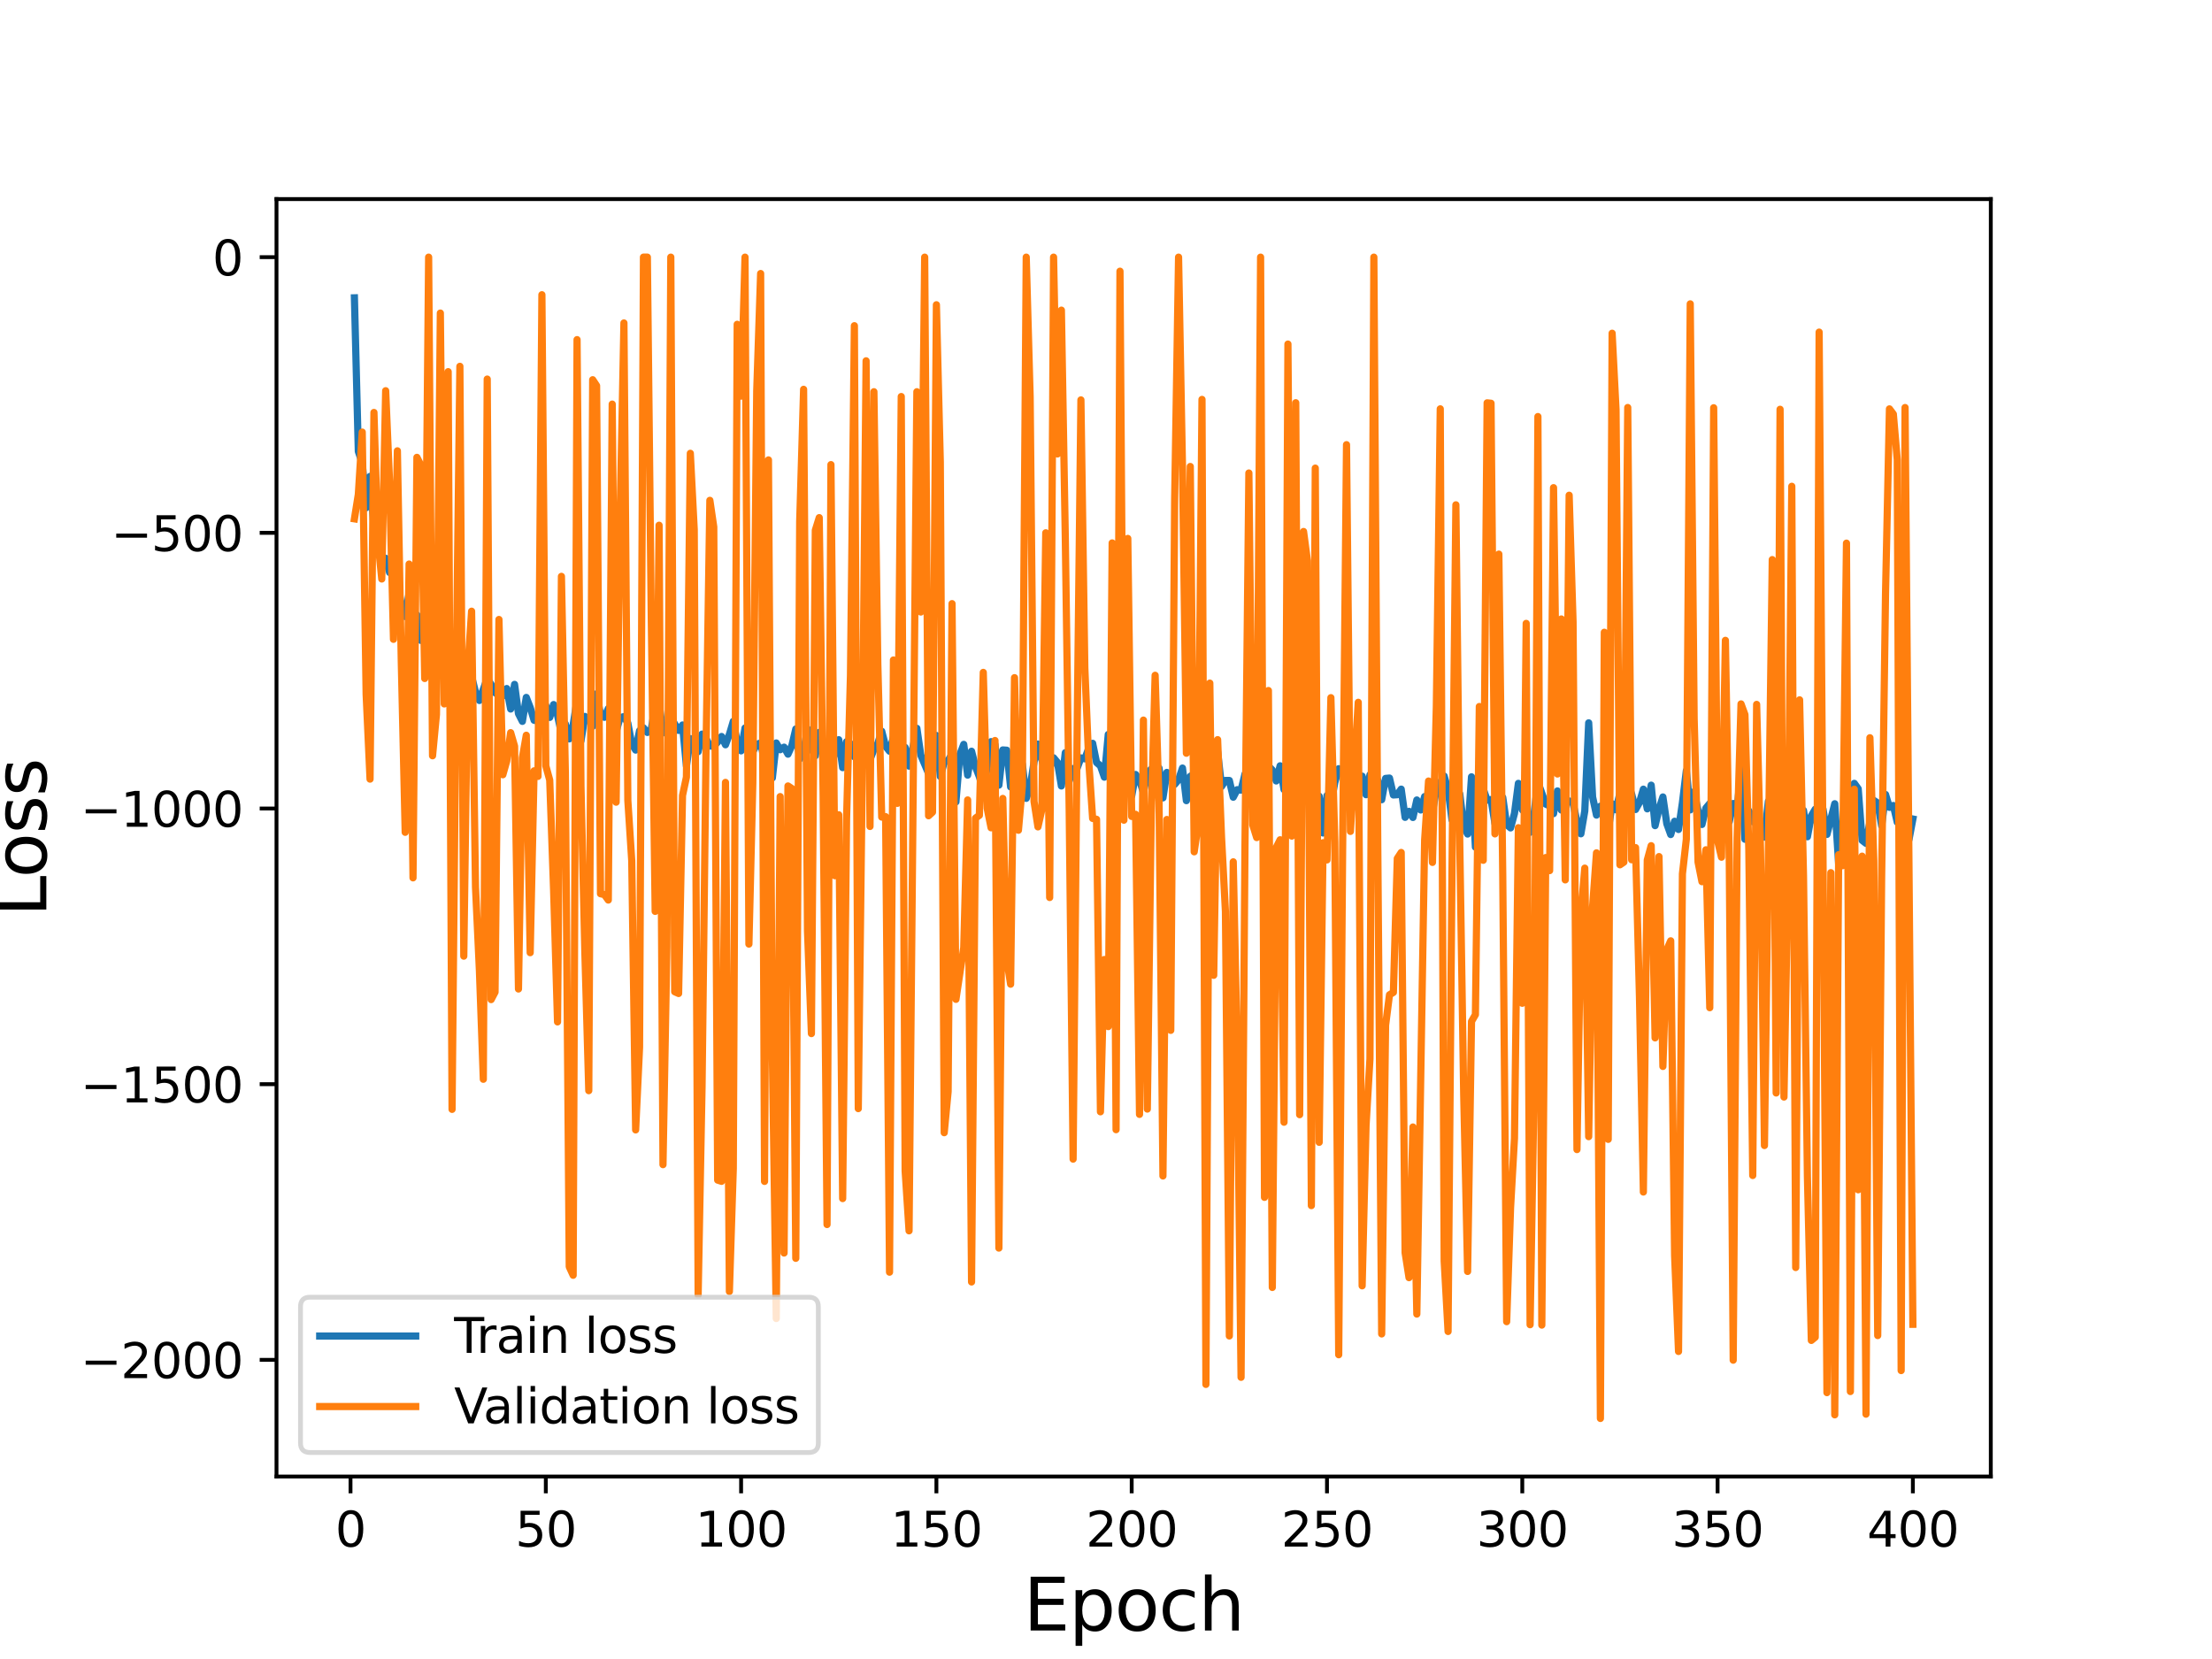 <?xml version="1.0" encoding="utf-8" standalone="no"?>
<!DOCTYPE svg PUBLIC "-//W3C//DTD SVG 1.1//EN"
  "http://www.w3.org/Graphics/SVG/1.1/DTD/svg11.dtd">
<svg height="345.6pt" version="1.1" viewBox="0 0 460.8 345.6" width="460.8pt" xmlns="http://www.w3.org/2000/svg" xmlns:xlink="http://www.w3.org/1999/xlink">
 <defs>
  <style type="text/css">*{stroke-linecap:butt;stroke-linejoin:round;}</style>
 </defs>
 <g id="figure_1">
  <g id="patch_1">
   <path d="M 0 345.6 
L 460.8 345.6 
L 460.8 0 
L 0 0 
z
" style="fill:#ffffff;"/>
  </g>
  <g id="axes_1">
   <g id="patch_2">
    <path d="M 57.6 307.584 
L 414.72 307.584 
L 414.72 41.472 
L 57.6 41.472 
z
" style="fill:#ffffff;"/>
   </g>
   <g id="matplotlib.axis_1">
    <g id="xtick_1">
     <g id="line2d_1">
      <defs>
       <path d="M 0 0 
L 0 3.5 
" id="m29148dfb88" style="stroke:#000000;stroke-width:0.8;"/>
      </defs>
      <g>
       <use style="stroke:#000000;stroke-width:0.8;" x="73.019" xlink:href="#m29148dfb88" y="307.584"/>
      </g>
     </g>
     <g id="text_1">
      <!-- 0 -->
      <g transform="translate(69.838 322.182)scale(0.1 -0.1)">
       <defs>
        <path d="M 2034 4250 
Q 1547 4250 1301 3770 
Q 1056 3291 1056 2328 
Q 1056 1369 1301 889 
Q 1547 409 2034 409 
Q 2525 409 2770 889 
Q 3016 1369 3016 2328 
Q 3016 3291 2770 3770 
Q 2525 4250 2034 4250 
z
M 2034 4750 
Q 2819 4750 3233 4129 
Q 3647 3509 3647 2328 
Q 3647 1150 3233 529 
Q 2819 -91 2034 -91 
Q 1250 -91 836 529 
Q 422 1150 422 2328 
Q 422 3509 836 4129 
Q 1250 4750 2034 4750 
z
" id="DejaVuSans-30" transform="scale(0.016)"/>
       </defs>
       <use xlink:href="#DejaVuSans-30"/>
      </g>
     </g>
    </g>
    <g id="xtick_2">
     <g id="line2d_2">
      <g>
       <use style="stroke:#000000;stroke-width:0.8;" x="113.703" xlink:href="#m29148dfb88" y="307.584"/>
      </g>
     </g>
     <g id="text_2">
      <!-- 50 -->
      <g transform="translate(107.34 322.182)scale(0.1 -0.1)">
       <defs>
        <path d="M 691 4666 
L 3169 4666 
L 3169 4134 
L 1269 4134 
L 1269 2991 
Q 1406 3038 1543 3061 
Q 1681 3084 1819 3084 
Q 2600 3084 3056 2656 
Q 3513 2228 3513 1497 
Q 3513 744 3044 326 
Q 2575 -91 1722 -91 
Q 1428 -91 1123 -41 
Q 819 9 494 109 
L 494 744 
Q 775 591 1075 516 
Q 1375 441 1709 441 
Q 2250 441 2565 725 
Q 2881 1009 2881 1497 
Q 2881 1984 2565 2268 
Q 2250 2553 1709 2553 
Q 1456 2553 1204 2497 
Q 953 2441 691 2322 
L 691 4666 
z
" id="DejaVuSans-35" transform="scale(0.016)"/>
       </defs>
       <use xlink:href="#DejaVuSans-35"/>
       <use x="63.623" xlink:href="#DejaVuSans-30"/>
      </g>
     </g>
    </g>
    <g id="xtick_3">
     <g id="line2d_3">
      <g>
       <use style="stroke:#000000;stroke-width:0.8;" x="154.386" xlink:href="#m29148dfb88" y="307.584"/>
      </g>
     </g>
     <g id="text_3">
      <!-- 100 -->
      <g transform="translate(144.842 322.182)scale(0.1 -0.1)">
       <defs>
        <path d="M 794 531 
L 1825 531 
L 1825 4091 
L 703 3866 
L 703 4441 
L 1819 4666 
L 2450 4666 
L 2450 531 
L 3481 531 
L 3481 0 
L 794 0 
L 794 531 
z
" id="DejaVuSans-31" transform="scale(0.016)"/>
       </defs>
       <use xlink:href="#DejaVuSans-31"/>
       <use x="63.623" xlink:href="#DejaVuSans-30"/>
       <use x="127.246" xlink:href="#DejaVuSans-30"/>
      </g>
     </g>
    </g>
    <g id="xtick_4">
     <g id="line2d_4">
      <g>
       <use style="stroke:#000000;stroke-width:0.8;" x="195.07" xlink:href="#m29148dfb88" y="307.584"/>
      </g>
     </g>
     <g id="text_4">
      <!-- 150 -->
      <g transform="translate(185.526 322.182)scale(0.1 -0.1)">
       <use xlink:href="#DejaVuSans-31"/>
       <use x="63.623" xlink:href="#DejaVuSans-35"/>
       <use x="127.246" xlink:href="#DejaVuSans-30"/>
      </g>
     </g>
    </g>
    <g id="xtick_5">
     <g id="line2d_5">
      <g>
       <use style="stroke:#000000;stroke-width:0.8;" x="235.753" xlink:href="#m29148dfb88" y="307.584"/>
      </g>
     </g>
     <g id="text_5">
      <!-- 200 -->
      <g transform="translate(226.209 322.182)scale(0.1 -0.1)">
       <defs>
        <path d="M 1228 531 
L 3431 531 
L 3431 0 
L 469 0 
L 469 531 
Q 828 903 1448 1529 
Q 2069 2156 2228 2338 
Q 2531 2678 2651 2914 
Q 2772 3150 2772 3378 
Q 2772 3750 2511 3984 
Q 2250 4219 1831 4219 
Q 1534 4219 1204 4116 
Q 875 4013 500 3803 
L 500 4441 
Q 881 4594 1212 4672 
Q 1544 4750 1819 4750 
Q 2544 4750 2975 4387 
Q 3406 4025 3406 3419 
Q 3406 3131 3298 2873 
Q 3191 2616 2906 2266 
Q 2828 2175 2409 1742 
Q 1991 1309 1228 531 
z
" id="DejaVuSans-32" transform="scale(0.016)"/>
       </defs>
       <use xlink:href="#DejaVuSans-32"/>
       <use x="63.623" xlink:href="#DejaVuSans-30"/>
       <use x="127.246" xlink:href="#DejaVuSans-30"/>
      </g>
     </g>
    </g>
    <g id="xtick_6">
     <g id="line2d_6">
      <g>
       <use style="stroke:#000000;stroke-width:0.8;" x="276.437" xlink:href="#m29148dfb88" y="307.584"/>
      </g>
     </g>
     <g id="text_6">
      <!-- 250 -->
      <g transform="translate(266.893 322.182)scale(0.1 -0.1)">
       <use xlink:href="#DejaVuSans-32"/>
       <use x="63.623" xlink:href="#DejaVuSans-35"/>
       <use x="127.246" xlink:href="#DejaVuSans-30"/>
      </g>
     </g>
    </g>
    <g id="xtick_7">
     <g id="line2d_7">
      <g>
       <use style="stroke:#000000;stroke-width:0.8;" x="317.12" xlink:href="#m29148dfb88" y="307.584"/>
      </g>
     </g>
     <g id="text_7">
      <!-- 300 -->
      <g transform="translate(307.576 322.182)scale(0.1 -0.1)">
       <defs>
        <path d="M 2597 2516 
Q 3050 2419 3304 2112 
Q 3559 1806 3559 1356 
Q 3559 666 3084 287 
Q 2609 -91 1734 -91 
Q 1441 -91 1130 -33 
Q 819 25 488 141 
L 488 750 
Q 750 597 1062 519 
Q 1375 441 1716 441 
Q 2309 441 2620 675 
Q 2931 909 2931 1356 
Q 2931 1769 2642 2001 
Q 2353 2234 1838 2234 
L 1294 2234 
L 1294 2753 
L 1863 2753 
Q 2328 2753 2575 2939 
Q 2822 3125 2822 3475 
Q 2822 3834 2567 4026 
Q 2313 4219 1838 4219 
Q 1578 4219 1281 4162 
Q 984 4106 628 3988 
L 628 4550 
Q 988 4650 1302 4700 
Q 1616 4750 1894 4750 
Q 2613 4750 3031 4423 
Q 3450 4097 3450 3541 
Q 3450 3153 3228 2886 
Q 3006 2619 2597 2516 
z
" id="DejaVuSans-33" transform="scale(0.016)"/>
       </defs>
       <use xlink:href="#DejaVuSans-33"/>
       <use x="63.623" xlink:href="#DejaVuSans-30"/>
       <use x="127.246" xlink:href="#DejaVuSans-30"/>
      </g>
     </g>
    </g>
    <g id="xtick_8">
     <g id="line2d_8">
      <g>
       <use style="stroke:#000000;stroke-width:0.8;" x="357.804" xlink:href="#m29148dfb88" y="307.584"/>
      </g>
     </g>
     <g id="text_8">
      <!-- 350 -->
      <g transform="translate(348.26 322.182)scale(0.1 -0.1)">
       <use xlink:href="#DejaVuSans-33"/>
       <use x="63.623" xlink:href="#DejaVuSans-35"/>
       <use x="127.246" xlink:href="#DejaVuSans-30"/>
      </g>
     </g>
    </g>
    <g id="xtick_9">
     <g id="line2d_9">
      <g>
       <use style="stroke:#000000;stroke-width:0.8;" x="398.487" xlink:href="#m29148dfb88" y="307.584"/>
      </g>
     </g>
     <g id="text_9">
      <!-- 400 -->
      <g transform="translate(388.944 322.182)scale(0.1 -0.1)">
       <defs>
        <path d="M 2419 4116 
L 825 1625 
L 2419 1625 
L 2419 4116 
z
M 2253 4666 
L 3047 4666 
L 3047 1625 
L 3713 1625 
L 3713 1100 
L 3047 1100 
L 3047 0 
L 2419 0 
L 2419 1100 
L 313 1100 
L 313 1709 
L 2253 4666 
z
" id="DejaVuSans-34" transform="scale(0.016)"/>
       </defs>
       <use xlink:href="#DejaVuSans-34"/>
       <use x="63.623" xlink:href="#DejaVuSans-30"/>
       <use x="127.246" xlink:href="#DejaVuSans-30"/>
      </g>
     </g>
    </g>
    <g id="text_10">
     <!-- Epoch -->
     <g transform="translate(213.194 339.66)scale(0.15 -0.15)">
      <defs>
       <path d="M 628 4666 
L 3578 4666 
L 3578 4134 
L 1259 4134 
L 1259 2753 
L 3481 2753 
L 3481 2222 
L 1259 2222 
L 1259 531 
L 3634 531 
L 3634 0 
L 628 0 
L 628 4666 
z
" id="DejaVuSans-45" transform="scale(0.016)"/>
       <path d="M 1159 525 
L 1159 -1331 
L 581 -1331 
L 581 3500 
L 1159 3500 
L 1159 2969 
Q 1341 3281 1617 3432 
Q 1894 3584 2278 3584 
Q 2916 3584 3314 3078 
Q 3713 2572 3713 1747 
Q 3713 922 3314 415 
Q 2916 -91 2278 -91 
Q 1894 -91 1617 61 
Q 1341 213 1159 525 
z
M 3116 1747 
Q 3116 2381 2855 2742 
Q 2594 3103 2138 3103 
Q 1681 3103 1420 2742 
Q 1159 2381 1159 1747 
Q 1159 1113 1420 752 
Q 1681 391 2138 391 
Q 2594 391 2855 752 
Q 3116 1113 3116 1747 
z
" id="DejaVuSans-70" transform="scale(0.016)"/>
       <path d="M 1959 3097 
Q 1497 3097 1228 2736 
Q 959 2375 959 1747 
Q 959 1119 1226 758 
Q 1494 397 1959 397 
Q 2419 397 2687 759 
Q 2956 1122 2956 1747 
Q 2956 2369 2687 2733 
Q 2419 3097 1959 3097 
z
M 1959 3584 
Q 2709 3584 3137 3096 
Q 3566 2609 3566 1747 
Q 3566 888 3137 398 
Q 2709 -91 1959 -91 
Q 1206 -91 779 398 
Q 353 888 353 1747 
Q 353 2609 779 3096 
Q 1206 3584 1959 3584 
z
" id="DejaVuSans-6f" transform="scale(0.016)"/>
       <path d="M 3122 3366 
L 3122 2828 
Q 2878 2963 2633 3030 
Q 2388 3097 2138 3097 
Q 1578 3097 1268 2742 
Q 959 2388 959 1747 
Q 959 1106 1268 751 
Q 1578 397 2138 397 
Q 2388 397 2633 464 
Q 2878 531 3122 666 
L 3122 134 
Q 2881 22 2623 -34 
Q 2366 -91 2075 -91 
Q 1284 -91 818 406 
Q 353 903 353 1747 
Q 353 2603 823 3093 
Q 1294 3584 2113 3584 
Q 2378 3584 2631 3529 
Q 2884 3475 3122 3366 
z
" id="DejaVuSans-63" transform="scale(0.016)"/>
       <path d="M 3513 2113 
L 3513 0 
L 2938 0 
L 2938 2094 
Q 2938 2591 2744 2837 
Q 2550 3084 2163 3084 
Q 1697 3084 1428 2787 
Q 1159 2491 1159 1978 
L 1159 0 
L 581 0 
L 581 4863 
L 1159 4863 
L 1159 2956 
Q 1366 3272 1645 3428 
Q 1925 3584 2291 3584 
Q 2894 3584 3203 3211 
Q 3513 2838 3513 2113 
z
" id="DejaVuSans-68" transform="scale(0.016)"/>
      </defs>
      <use xlink:href="#DejaVuSans-45"/>
      <use x="63.184" xlink:href="#DejaVuSans-70"/>
      <use x="126.66" xlink:href="#DejaVuSans-6f"/>
      <use x="187.842" xlink:href="#DejaVuSans-63"/>
      <use x="242.822" xlink:href="#DejaVuSans-68"/>
     </g>
    </g>
   </g>
   <g id="matplotlib.axis_2">
    <g id="ytick_1">
     <g id="line2d_10">
      <defs>
       <path d="M 0 0 
L -3.5 0 
" id="m9bbc661981" style="stroke:#000000;stroke-width:0.8;"/>
      </defs>
      <g>
       <use style="stroke:#000000;stroke-width:0.8;" x="57.6" xlink:href="#m9bbc661981" y="283.282"/>
      </g>
     </g>
     <g id="text_11">
      <!-- −2000 -->
      <g transform="translate(16.77 287.081)scale(0.1 -0.1)">
       <defs>
        <path d="M 678 2272 
L 4684 2272 
L 4684 1741 
L 678 1741 
L 678 2272 
z
" id="DejaVuSans-2212" transform="scale(0.016)"/>
       </defs>
       <use xlink:href="#DejaVuSans-2212"/>
       <use x="83.789" xlink:href="#DejaVuSans-32"/>
       <use x="147.412" xlink:href="#DejaVuSans-30"/>
       <use x="211.035" xlink:href="#DejaVuSans-30"/>
       <use x="274.658" xlink:href="#DejaVuSans-30"/>
      </g>
     </g>
    </g>
    <g id="ytick_2">
     <g id="line2d_11">
      <g>
       <use style="stroke:#000000;stroke-width:0.8;" x="57.6" xlink:href="#m9bbc661981" y="225.854"/>
      </g>
     </g>
     <g id="text_12">
      <!-- −1500 -->
      <g transform="translate(16.77 229.653)scale(0.1 -0.1)">
       <use xlink:href="#DejaVuSans-2212"/>
       <use x="83.789" xlink:href="#DejaVuSans-31"/>
       <use x="147.412" xlink:href="#DejaVuSans-35"/>
       <use x="211.035" xlink:href="#DejaVuSans-30"/>
       <use x="274.658" xlink:href="#DejaVuSans-30"/>
      </g>
     </g>
    </g>
    <g id="ytick_3">
     <g id="line2d_12">
      <g>
       <use style="stroke:#000000;stroke-width:0.8;" x="57.6" xlink:href="#m9bbc661981" y="168.425"/>
      </g>
     </g>
     <g id="text_13">
      <!-- −1000 -->
      <g transform="translate(16.77 172.224)scale(0.1 -0.1)">
       <use xlink:href="#DejaVuSans-2212"/>
       <use x="83.789" xlink:href="#DejaVuSans-31"/>
       <use x="147.412" xlink:href="#DejaVuSans-30"/>
       <use x="211.035" xlink:href="#DejaVuSans-30"/>
       <use x="274.658" xlink:href="#DejaVuSans-30"/>
      </g>
     </g>
    </g>
    <g id="ytick_4">
     <g id="line2d_13">
      <g>
       <use style="stroke:#000000;stroke-width:0.8;" x="57.6" xlink:href="#m9bbc661981" y="110.997"/>
      </g>
     </g>
     <g id="text_14">
      <!-- −500 -->
      <g transform="translate(23.133 114.796)scale(0.1 -0.1)">
       <use xlink:href="#DejaVuSans-2212"/>
       <use x="83.789" xlink:href="#DejaVuSans-35"/>
       <use x="147.412" xlink:href="#DejaVuSans-30"/>
       <use x="211.035" xlink:href="#DejaVuSans-30"/>
      </g>
     </g>
    </g>
    <g id="ytick_5">
     <g id="line2d_14">
      <g>
       <use style="stroke:#000000;stroke-width:0.8;" x="57.6" xlink:href="#m9bbc661981" y="53.568"/>
      </g>
     </g>
     <g id="text_15">
      <!-- 0 -->
      <g transform="translate(44.237 57.367)scale(0.1 -0.1)">
       <use xlink:href="#DejaVuSans-30"/>
      </g>
     </g>
    </g>
    <g id="text_16">
     <!-- Loss -->
     <g transform="translate(9.651 190.979)rotate(-90)scale(0.15 -0.15)">
      <defs>
       <path d="M 628 4666 
L 1259 4666 
L 1259 531 
L 3531 531 
L 3531 0 
L 628 0 
L 628 4666 
z
" id="DejaVuSans-4c" transform="scale(0.016)"/>
       <path d="M 2834 3397 
L 2834 2853 
Q 2591 2978 2328 3040 
Q 2066 3103 1784 3103 
Q 1356 3103 1142 2972 
Q 928 2841 928 2578 
Q 928 2378 1081 2264 
Q 1234 2150 1697 2047 
L 1894 2003 
Q 2506 1872 2764 1633 
Q 3022 1394 3022 966 
Q 3022 478 2636 193 
Q 2250 -91 1575 -91 
Q 1294 -91 989 -36 
Q 684 19 347 128 
L 347 722 
Q 666 556 975 473 
Q 1284 391 1588 391 
Q 1994 391 2212 530 
Q 2431 669 2431 922 
Q 2431 1156 2273 1281 
Q 2116 1406 1581 1522 
L 1381 1569 
Q 847 1681 609 1914 
Q 372 2147 372 2553 
Q 372 3047 722 3315 
Q 1072 3584 1716 3584 
Q 2034 3584 2315 3537 
Q 2597 3491 2834 3397 
z
" id="DejaVuSans-73" transform="scale(0.016)"/>
      </defs>
      <use xlink:href="#DejaVuSans-4c"/>
      <use x="53.963" xlink:href="#DejaVuSans-6f"/>
      <use x="115.145" xlink:href="#DejaVuSans-73"/>
      <use x="167.244" xlink:href="#DejaVuSans-73"/>
     </g>
    </g>
   </g>
   <g id="line2d_15">
    <path clip-path="url(#p7f35b87649)" d="M 73.833 62.044 
L 74.646 94.038 
L 75.46 96.46 
L 76.274 105.775 
L 77.087 99.239 
L 77.901 109.905 
L 78.715 110.222 
L 79.528 116.351 
L 80.342 116.298 
L 81.156 119.256 
L 81.969 119.366 
L 82.783 120.782 
L 83.597 126.166 
L 84.41 128.442 
L 85.224 123.563 
L 86.038 129.361 
L 86.851 128.109 
L 87.665 133.404 
L 88.479 130.726 
L 89.292 134.735 
L 90.106 133.461 
L 91.733 137.728 
L 92.547 138.523 
L 93.361 136.39 
L 94.174 140.807 
L 94.988 135.283 
L 95.802 136.043 
L 96.616 143.322 
L 97.429 138.153 
L 98.243 140.936 
L 99.057 144.175 
L 99.87 145.919 
L 101.498 141.291 
L 102.311 142.589 
L 103.125 144.285 
L 103.939 144.92 
L 104.752 145.005 
L 105.566 143.437 
L 106.38 147.699 
L 107.193 142.57 
L 108.007 148.663 
L 108.821 150.273 
L 109.634 145.288 
L 110.448 147.377 
L 111.262 150.041 
L 112.075 150.206 
L 112.889 145.051 
L 113.703 147.001 
L 114.516 149.453 
L 115.33 146.773 
L 116.144 149.02 
L 116.957 152.8 
L 117.771 150.807 
L 118.585 153.926 
L 119.398 151.023 
L 120.212 145.854 
L 121.026 154.356 
L 121.839 149.247 
L 122.653 149.841 
L 123.467 151.293 
L 124.28 144.527 
L 125.094 148.802 
L 125.908 149.428 
L 126.721 147.606 
L 127.535 148.856 
L 128.349 152.405 
L 129.162 149.517 
L 129.976 149.278 
L 130.79 150.631 
L 131.603 154.961 
L 132.417 156.252 
L 133.231 152.223 
L 134.044 151.621 
L 134.858 152.581 
L 135.672 151.925 
L 136.485 147.07 
L 137.299 146.526 
L 138.113 152.676 
L 138.926 151.679 
L 139.74 149.478 
L 141.367 152.156 
L 142.181 151.03 
L 142.995 159.589 
L 143.808 153.866 
L 144.622 154.487 
L 145.436 156.588 
L 146.249 152.932 
L 147.063 153.826 
L 147.877 155.403 
L 148.69 155.472 
L 149.504 154.58 
L 150.318 153.425 
L 151.131 155.147 
L 151.945 152.982 
L 152.759 150.267 
L 153.572 154.615 
L 154.386 156.412 
L 155.2 151.659 
L 156.013 153.157 
L 156.827 156.621 
L 157.641 155.056 
L 158.454 154.771 
L 159.268 158.532 
L 160.082 156.066 
L 160.895 162.062 
L 161.709 154.778 
L 162.523 156.178 
L 163.336 155.647 
L 164.15 157.103 
L 164.964 155.3 
L 165.777 151.861 
L 166.591 158.108 
L 167.405 156.618 
L 168.219 151.852 
L 169.032 155.956 
L 169.846 157.443 
L 170.66 152.568 
L 171.473 157.31 
L 172.287 154.967 
L 173.101 160.068 
L 173.914 156.622 
L 174.728 154.098 
L 175.542 159.911 
L 176.355 154.514 
L 177.169 154.933 
L 177.983 157.65 
L 178.796 153.285 
L 179.61 153.097 
L 180.424 154.344 
L 181.237 158.24 
L 182.051 156.114 
L 182.865 154.872 
L 183.678 152.33 
L 184.492 155.474 
L 185.306 156.489 
L 186.119 153.567 
L 186.933 157.404 
L 187.747 157.901 
L 188.56 155.705 
L 189.374 159.601 
L 191.001 151.72 
L 191.815 157.296 
L 193.442 161.145 
L 194.256 156.538 
L 195.07 153.213 
L 195.883 161.749 
L 196.697 158.767 
L 197.511 158.45 
L 198.324 157.08 
L 199.138 167.047 
L 199.952 157.209 
L 200.765 155.068 
L 201.579 161.471 
L 202.393 156.498 
L 203.206 159.725 
L 204.02 161.812 
L 204.834 164.551 
L 205.647 159.875 
L 206.461 154.505 
L 207.275 155.106 
L 208.088 163.559 
L 208.902 156.227 
L 209.716 156.281 
L 210.529 163.933 
L 211.343 160.633 
L 212.157 158.596 
L 212.97 159.162 
L 213.784 166.311 
L 214.598 163.985 
L 215.411 158.706 
L 216.225 155.003 
L 217.852 161.466 
L 218.666 160.049 
L 219.48 157.865 
L 220.293 158.835 
L 221.107 163.73 
L 221.921 156.803 
L 222.734 162.695 
L 223.548 160.096 
L 224.362 160.088 
L 225.175 157.887 
L 225.989 158.076 
L 226.803 155.878 
L 227.616 154.846 
L 228.43 158.837 
L 229.244 159.545 
L 230.057 161.894 
L 230.871 153.001 
L 231.685 159.293 
L 232.498 159.844 
L 233.312 161.615 
L 234.126 156.926 
L 234.939 159.645 
L 235.753 165.809 
L 236.567 161.337 
L 237.381 162.48 
L 238.194 165.091 
L 239.008 161.013 
L 239.822 160.238 
L 240.635 159.994 
L 241.449 160.004 
L 242.263 166.211 
L 243.076 160.91 
L 243.89 161.35 
L 244.704 163.394 
L 245.517 162.421 
L 246.331 160.002 
L 247.145 166.792 
L 247.958 161.728 
L 248.772 161.223 
L 249.586 160.271 
L 250.399 155.999 
L 251.213 159.56 
L 252.027 161.383 
L 252.84 159.763 
L 253.654 156.632 
L 254.468 163.833 
L 255.281 162.577 
L 256.095 162.586 
L 256.909 166.073 
L 257.722 164.507 
L 258.536 164.594 
L 259.35 161.247 
L 260.163 160.584 
L 260.977 167.983 
L 261.791 158.268 
L 262.604 165.346 
L 263.418 164.865 
L 264.232 159.588 
L 265.045 160.414 
L 265.859 162.689 
L 266.673 159.53 
L 267.486 164.482 
L 268.3 163.408 
L 269.114 158.38 
L 269.927 166.51 
L 270.741 170.306 
L 271.555 164.884 
L 272.368 164.343 
L 273.182 170.326 
L 273.996 167.275 
L 274.809 165.863 
L 275.623 173.528 
L 276.437 165.728 
L 277.25 167.521 
L 278.064 163.02 
L 278.878 160.134 
L 279.691 161.318 
L 280.505 156.571 
L 281.319 164.467 
L 282.132 164.201 
L 282.946 164.228 
L 283.76 161.683 
L 284.573 165.551 
L 285.387 161.393 
L 286.201 166.478 
L 287.014 162.573 
L 287.828 166.595 
L 288.642 162.158 
L 289.455 162.085 
L 290.269 165.605 
L 291.083 165.552 
L 291.896 164.392 
L 292.71 170.268 
L 293.524 169.014 
L 294.337 170.295 
L 295.151 166.652 
L 295.965 168.733 
L 296.778 165.941 
L 297.592 167.273 
L 298.406 169.079 
L 299.219 164.413 
L 300.847 161.669 
L 301.66 164.528 
L 302.474 170.799 
L 303.288 165.773 
L 304.101 165.377 
L 304.915 172.227 
L 305.729 173.746 
L 306.543 161.827 
L 307.356 176.469 
L 308.17 168.461 
L 308.984 164.363 
L 309.797 166.69 
L 310.611 166.559 
L 311.425 171.536 
L 312.238 165.79 
L 313.052 166.126 
L 313.866 171.788 
L 314.679 172.469 
L 315.493 169.443 
L 316.307 163.189 
L 317.12 168.696 
L 317.934 169.429 
L 318.748 173.386 
L 319.561 169.608 
L 320.375 162.951 
L 322.002 167.507 
L 322.816 167.895 
L 323.63 169.495 
L 324.443 164.768 
L 325.257 168.741 
L 326.071 167.279 
L 326.884 166.856 
L 327.698 167.342 
L 328.512 171.205 
L 329.325 173.695 
L 330.139 168.948 
L 330.953 150.582 
L 331.766 166.026 
L 332.58 169.803 
L 333.394 167.945 
L 334.207 170.737 
L 335.021 172.998 
L 335.835 167.438 
L 336.648 168.697 
L 337.462 165.18 
L 338.276 167.902 
L 339.089 163.243 
L 339.903 165.42 
L 340.717 168.633 
L 341.53 167.173 
L 342.344 164.402 
L 343.158 168.498 
L 343.971 163.567 
L 344.785 171.993 
L 345.599 168.524 
L 346.412 166.023 
L 347.226 171.601 
L 348.04 173.848 
L 348.853 171.083 
L 349.667 172.792 
L 350.481 167.205 
L 351.294 160.543 
L 352.108 168.712 
L 352.922 164.91 
L 353.735 168.888 
L 354.549 171.751 
L 355.363 168.357 
L 356.176 167.389 
L 356.99 167.789 
L 357.804 166.317 
L 358.617 170.061 
L 359.431 161.845 
L 360.245 171.159 
L 361.058 167.386 
L 361.872 168.597 
L 362.686 160.142 
L 363.499 174.834 
L 364.313 168.929 
L 365.127 171.184 
L 365.94 168.662 
L 367.568 174.392 
L 368.381 166.918 
L 369.195 178.455 
L 370.009 169.332 
L 370.822 171.439 
L 371.636 168.869 
L 372.45 170.86 
L 373.263 173.147 
L 374.077 168.804 
L 374.891 171.55 
L 375.704 168.818 
L 376.518 174.311 
L 377.332 169.959 
L 378.146 168.578 
L 378.959 173.98 
L 379.773 168.574 
L 380.587 173.821 
L 382.214 167.434 
L 383.028 180.039 
L 383.841 171.439 
L 384.655 172.154 
L 386.282 163.188 
L 387.096 164.316 
L 387.91 175.053 
L 388.723 175.683 
L 390.351 166.745 
L 391.164 167.279 
L 391.978 172.014 
L 392.792 165.506 
L 393.605 168.186 
L 394.419 167.8 
L 395.233 171.283 
L 396.046 167.081 
L 396.86 172.467 
L 397.674 174.902 
L 398.487 170.618 
L 398.487 170.618 
" style="fill:none;stroke:#1f77b4;stroke-linecap:square;stroke-width:1.5;"/>
   </g>
   <g id="line2d_16">
    <path clip-path="url(#p7f35b87649)" d="M 73.833 108.083 
L 74.646 102.996 
L 75.46 90.012 
L 76.274 144.657 
L 77.087 162.305 
L 77.901 85.922 
L 78.715 112.506 
L 79.528 120.613 
L 80.342 81.397 
L 81.156 100.504 
L 81.969 133.182 
L 82.783 93.915 
L 83.597 137.886 
L 84.41 173.383 
L 85.224 117.502 
L 86.038 182.87 
L 86.851 95.274 
L 87.665 96.884 
L 88.479 141.345 
L 89.292 53.568 
L 90.106 157.441 
L 90.92 148.84 
L 91.733 65.217 
L 92.547 146.641 
L 93.361 77.427 
L 94.174 231.099 
L 94.988 144.767 
L 95.802 76.312 
L 96.616 199.182 
L 97.429 139.469 
L 98.243 127.326 
L 99.057 184.792 
L 99.87 202.171 
L 100.684 224.831 
L 101.498 78.971 
L 102.311 208.231 
L 103.125 206.675 
L 103.939 129.049 
L 104.752 161.392 
L 105.566 158.521 
L 106.38 152.629 
L 107.193 155.437 
L 108.007 206.024 
L 108.821 157.856 
L 109.634 153.166 
L 110.448 198.461 
L 111.262 160.578 
L 112.075 161.735 
L 112.889 61.399 
L 113.703 159.539 
L 114.516 162.509 
L 115.33 185.549 
L 116.144 212.881 
L 116.957 120.067 
L 117.771 160.787 
L 118.585 263.889 
L 119.398 265.66 
L 120.212 70.753 
L 121.026 163.696 
L 121.839 198.5 
L 122.653 227.206 
L 123.467 79.105 
L 124.28 80.344 
L 125.094 186.178 
L 125.908 186.358 
L 126.721 187.496 
L 127.535 84.184 
L 128.349 167.11 
L 129.162 108.357 
L 129.976 67.278 
L 130.79 166.739 
L 131.603 179.274 
L 132.417 235.377 
L 133.231 218.172 
L 134.044 53.568 
L 134.858 53.568 
L 135.672 128.554 
L 136.485 189.858 
L 137.299 109.415 
L 138.113 242.615 
L 138.926 197.416 
L 139.74 53.568 
L 140.554 206.599 
L 141.367 206.965 
L 142.181 165.702 
L 142.995 161.892 
L 143.808 94.432 
L 144.622 110.335 
L 145.436 269.771 
L 146.249 226.431 
L 147.063 157.442 
L 147.877 104.231 
L 148.69 109.768 
L 149.504 245.838 
L 150.318 246.093 
L 151.131 162.989 
L 151.945 269.043 
L 152.759 243.386 
L 153.572 67.56 
L 154.386 82.523 
L 155.2 53.568 
L 156.013 196.667 
L 156.827 163.118 
L 157.641 81.432 
L 158.454 56.98 
L 159.268 246.107 
L 160.082 95.809 
L 160.895 219.739 
L 161.709 274.67 
L 162.523 165.943 
L 163.336 261.027 
L 164.15 163.729 
L 164.964 164.27 
L 165.777 262.127 
L 166.591 108.628 
L 167.405 81.103 
L 168.219 193.964 
L 169.032 215.315 
L 169.846 110.457 
L 170.66 107.835 
L 171.473 165.796 
L 172.287 255.088 
L 173.101 96.789 
L 173.914 182.426 
L 174.728 169.735 
L 175.542 249.687 
L 176.355 170.604 
L 177.169 140.638 
L 177.983 67.853 
L 178.796 230.946 
L 179.61 162.523 
L 180.424 75.168 
L 181.237 172.165 
L 182.051 81.603 
L 182.865 138.291 
L 183.678 170.214 
L 184.492 170.122 
L 185.306 265.016 
L 186.119 137.488 
L 186.933 167.355 
L 187.747 82.606 
L 188.56 243.969 
L 189.374 256.402 
L 191.001 81.606 
L 191.815 127.495 
L 192.629 53.568 
L 193.442 169.938 
L 194.256 169.187 
L 195.07 63.488 
L 195.883 96.216 
L 196.697 235.959 
L 197.511 227.386 
L 198.324 125.75 
L 199.138 208.18 
L 200.765 197.389 
L 201.579 166.642 
L 202.393 267.054 
L 203.206 170.438 
L 204.02 169.846 
L 204.834 140.072 
L 205.647 168.387 
L 206.461 172.442 
L 207.275 154.261 
L 208.088 259.998 
L 208.902 166.33 
L 209.716 199.794 
L 210.529 205.024 
L 211.343 141.17 
L 212.157 172.957 
L 212.97 163.746 
L 213.784 53.568 
L 214.598 82.684 
L 215.411 166.957 
L 216.225 172.252 
L 217.039 168.643 
L 217.852 110.994 
L 218.666 186.967 
L 219.48 53.568 
L 220.293 94.568 
L 221.107 64.61 
L 221.921 112.009 
L 222.734 168.934 
L 223.548 241.465 
L 224.362 154.87 
L 225.175 83.308 
L 225.989 139.152 
L 226.803 158.557 
L 227.616 170.494 
L 228.43 170.672 
L 229.244 231.606 
L 230.057 199.883 
L 230.871 213.856 
L 231.685 113.103 
L 232.498 235.332 
L 233.312 56.497 
L 234.126 170.86 
L 234.939 112.165 
L 235.753 170.078 
L 236.567 169.631 
L 237.381 232.145 
L 238.194 150.013 
L 239.008 231.041 
L 239.822 169.724 
L 240.635 140.674 
L 241.449 167.071 
L 242.263 244.973 
L 243.076 170.713 
L 243.89 214.639 
L 244.704 103.978 
L 245.517 53.568 
L 246.331 97.095 
L 247.145 156.913 
L 247.958 97.176 
L 248.772 177.448 
L 249.586 171.876 
L 250.399 83.206 
L 251.213 288.395 
L 252.027 142.306 
L 252.84 203.169 
L 253.654 154.082 
L 254.468 174.38 
L 255.281 189.884 
L 256.095 278.303 
L 256.909 179.536 
L 257.722 218.104 
L 258.536 286.921 
L 259.35 176.233 
L 260.163 98.537 
L 260.977 171.877 
L 261.791 174.484 
L 262.604 53.568 
L 263.418 249.431 
L 264.232 143.85 
L 265.045 268.197 
L 265.859 176.546 
L 266.673 174.94 
L 267.486 233.778 
L 268.3 71.678 
L 269.114 174.178 
L 269.927 83.897 
L 270.741 232.207 
L 271.555 110.721 
L 272.368 116.829 
L 273.182 251.151 
L 273.996 97.519 
L 274.809 237.966 
L 275.623 175.547 
L 276.437 179.137 
L 277.25 145.34 
L 278.064 175.419 
L 278.878 282.216 
L 279.691 177.23 
L 280.505 92.635 
L 281.319 173.197 
L 282.946 146.303 
L 283.76 267.859 
L 284.573 234.46 
L 285.387 220.596 
L 286.201 53.568 
L 287.014 176.139 
L 287.828 277.882 
L 288.642 213.589 
L 289.455 207.234 
L 290.269 206.733 
L 291.083 178.835 
L 291.896 177.586 
L 292.71 260.977 
L 293.524 266.159 
L 294.337 234.777 
L 295.151 273.744 
L 296.778 174.994 
L 297.592 162.705 
L 298.406 179.655 
L 299.219 147.031 
L 300.033 85.17 
L 300.847 262.7 
L 301.66 277.37 
L 302.474 181.472 
L 303.288 105.165 
L 304.101 175.917 
L 304.915 227.999 
L 305.729 264.865 
L 306.543 212.782 
L 307.356 211.367 
L 308.17 147.181 
L 308.984 179.213 
L 309.797 83.921 
L 310.611 84.005 
L 311.425 173.714 
L 312.238 115.434 
L 313.052 182.585 
L 313.866 275.325 
L 314.679 251.587 
L 315.493 237.121 
L 316.307 172.426 
L 317.12 208.999 
L 317.934 129.865 
L 318.748 275.961 
L 319.561 227.687 
L 320.375 86.777 
L 321.189 276.041 
L 322.002 178.643 
L 322.816 181.367 
L 323.63 101.589 
L 324.443 161.238 
L 325.257 128.942 
L 326.071 183.297 
L 326.884 103.167 
L 327.698 129.562 
L 328.512 239.476 
L 329.325 190.485 
L 330.139 180.847 
L 330.953 236.785 
L 331.766 188.888 
L 332.58 177.663 
L 333.394 295.488 
L 334.207 131.713 
L 335.021 237.345 
L 335.835 69.418 
L 336.648 85.287 
L 337.462 180.154 
L 338.276 179.603 
L 339.089 84.891 
L 339.903 179.104 
L 340.717 176.576 
L 341.53 207.656 
L 342.344 248.318 
L 343.158 179.162 
L 343.971 176.174 
L 344.785 216.209 
L 345.599 178.441 
L 346.412 222.156 
L 347.226 197.814 
L 348.04 195.989 
L 348.853 261.583 
L 349.667 281.534 
L 350.481 182.038 
L 351.294 174.826 
L 352.108 63.3 
L 352.922 149.648 
L 353.735 179.584 
L 354.549 183.669 
L 355.363 177.028 
L 356.176 209.925 
L 356.99 84.944 
L 357.804 175.151 
L 358.617 178.569 
L 359.431 133.395 
L 360.245 179.597 
L 361.058 283.348 
L 361.872 174.549 
L 362.686 146.638 
L 363.499 148.868 
L 364.313 177.05 
L 365.127 244.874 
L 365.94 146.738 
L 366.754 177.282 
L 367.568 238.631 
L 369.195 116.577 
L 370.009 227.686 
L 370.822 85.263 
L 371.636 228.533 
L 372.45 183.539 
L 373.263 101.303 
L 374.077 264.045 
L 374.891 145.789 
L 375.704 182.491 
L 376.518 245.119 
L 377.332 279.232 
L 378.146 278.56 
L 378.959 69.187 
L 380.587 290.11 
L 381.4 181.794 
L 382.214 294.735 
L 383.028 178.047 
L 383.841 180.343 
L 384.655 113.149 
L 385.469 289.882 
L 386.282 164.406 
L 387.096 247.855 
L 387.91 178.355 
L 388.723 294.593 
L 389.537 153.685 
L 390.351 179.281 
L 391.164 278.22 
L 391.978 182.937 
L 392.792 123.559 
L 393.605 85.178 
L 394.419 86.272 
L 395.233 95.775 
L 396.046 285.515 
L 396.86 84.897 
L 398.487 275.875 
L 398.487 275.875 
" style="fill:none;stroke:#ff7f0e;stroke-linecap:square;stroke-width:1.5;"/>
   </g>
   <g id="patch_3">
    <path d="M 57.6 307.584 
L 57.6 41.472 
" style="fill:none;stroke:#000000;stroke-linecap:square;stroke-linejoin:miter;stroke-width:0.8;"/>
   </g>
   <g id="patch_4">
    <path d="M 414.72 307.584 
L 414.72 41.472 
" style="fill:none;stroke:#000000;stroke-linecap:square;stroke-linejoin:miter;stroke-width:0.8;"/>
   </g>
   <g id="patch_5">
    <path d="M 57.6 307.584 
L 414.72 307.584 
" style="fill:none;stroke:#000000;stroke-linecap:square;stroke-linejoin:miter;stroke-width:0.8;"/>
   </g>
   <g id="patch_6">
    <path d="M 57.6 41.472 
L 414.72 41.472 
" style="fill:none;stroke:#000000;stroke-linecap:square;stroke-linejoin:miter;stroke-width:0.8;"/>
   </g>
   <g id="legend_1">
    <g id="patch_7">
     <path d="M 64.6 302.584 
L 168.475 302.584 
Q 170.475 302.584 170.475 300.584 
L 170.475 272.228 
Q 170.475 270.228 168.475 270.228 
L 64.6 270.228 
Q 62.6 270.228 62.6 272.228 
L 62.6 300.584 
Q 62.6 302.584 64.6 302.584 
z
" style="fill:#ffffff;opacity:0.8;stroke:#cccccc;stroke-linejoin:miter;"/>
    </g>
    <g id="line2d_17">
     <path d="M 66.6 278.326 
L 86.6 278.326 
" style="fill:none;stroke:#1f77b4;stroke-linecap:square;stroke-width:1.5;"/>
    </g>
    <g id="line2d_18"/>
    <g id="text_17">
     <!-- Train loss -->
     <g transform="translate(94.6 281.826)scale(0.1 -0.1)">
      <defs>
       <path d="M -19 4666 
L 3928 4666 
L 3928 4134 
L 2272 4134 
L 2272 0 
L 1638 0 
L 1638 4134 
L -19 4134 
L -19 4666 
z
" id="DejaVuSans-54" transform="scale(0.016)"/>
       <path d="M 2631 2963 
Q 2534 3019 2420 3045 
Q 2306 3072 2169 3072 
Q 1681 3072 1420 2755 
Q 1159 2438 1159 1844 
L 1159 0 
L 581 0 
L 581 3500 
L 1159 3500 
L 1159 2956 
Q 1341 3275 1631 3429 
Q 1922 3584 2338 3584 
Q 2397 3584 2469 3576 
Q 2541 3569 2628 3553 
L 2631 2963 
z
" id="DejaVuSans-72" transform="scale(0.016)"/>
       <path d="M 2194 1759 
Q 1497 1759 1228 1600 
Q 959 1441 959 1056 
Q 959 750 1161 570 
Q 1363 391 1709 391 
Q 2188 391 2477 730 
Q 2766 1069 2766 1631 
L 2766 1759 
L 2194 1759 
z
M 3341 1997 
L 3341 0 
L 2766 0 
L 2766 531 
Q 2569 213 2275 61 
Q 1981 -91 1556 -91 
Q 1019 -91 701 211 
Q 384 513 384 1019 
Q 384 1609 779 1909 
Q 1175 2209 1959 2209 
L 2766 2209 
L 2766 2266 
Q 2766 2663 2505 2880 
Q 2244 3097 1772 3097 
Q 1472 3097 1187 3025 
Q 903 2953 641 2809 
L 641 3341 
Q 956 3463 1253 3523 
Q 1550 3584 1831 3584 
Q 2591 3584 2966 3190 
Q 3341 2797 3341 1997 
z
" id="DejaVuSans-61" transform="scale(0.016)"/>
       <path d="M 603 3500 
L 1178 3500 
L 1178 0 
L 603 0 
L 603 3500 
z
M 603 4863 
L 1178 4863 
L 1178 4134 
L 603 4134 
L 603 4863 
z
" id="DejaVuSans-69" transform="scale(0.016)"/>
       <path d="M 3513 2113 
L 3513 0 
L 2938 0 
L 2938 2094 
Q 2938 2591 2744 2837 
Q 2550 3084 2163 3084 
Q 1697 3084 1428 2787 
Q 1159 2491 1159 1978 
L 1159 0 
L 581 0 
L 581 3500 
L 1159 3500 
L 1159 2956 
Q 1366 3272 1645 3428 
Q 1925 3584 2291 3584 
Q 2894 3584 3203 3211 
Q 3513 2838 3513 2113 
z
" id="DejaVuSans-6e" transform="scale(0.016)"/>
       <path id="DejaVuSans-20" transform="scale(0.016)"/>
       <path d="M 603 4863 
L 1178 4863 
L 1178 0 
L 603 0 
L 603 4863 
z
" id="DejaVuSans-6c" transform="scale(0.016)"/>
      </defs>
      <use xlink:href="#DejaVuSans-54"/>
      <use x="46.334" xlink:href="#DejaVuSans-72"/>
      <use x="87.447" xlink:href="#DejaVuSans-61"/>
      <use x="148.727" xlink:href="#DejaVuSans-69"/>
      <use x="176.51" xlink:href="#DejaVuSans-6e"/>
      <use x="239.889" xlink:href="#DejaVuSans-20"/>
      <use x="271.676" xlink:href="#DejaVuSans-6c"/>
      <use x="299.459" xlink:href="#DejaVuSans-6f"/>
      <use x="360.641" xlink:href="#DejaVuSans-73"/>
      <use x="412.74" xlink:href="#DejaVuSans-73"/>
     </g>
    </g>
    <g id="line2d_19">
     <path d="M 66.6 293.004 
L 86.6 293.004 
" style="fill:none;stroke:#ff7f0e;stroke-linecap:square;stroke-width:1.5;"/>
    </g>
    <g id="line2d_20"/>
    <g id="text_18">
     <!-- Validation loss -->
     <g transform="translate(94.6 296.504)scale(0.1 -0.1)">
      <defs>
       <path d="M 1831 0 
L 50 4666 
L 709 4666 
L 2188 738 
L 3669 4666 
L 4325 4666 
L 2547 0 
L 1831 0 
z
" id="DejaVuSans-56" transform="scale(0.016)"/>
       <path d="M 2906 2969 
L 2906 4863 
L 3481 4863 
L 3481 0 
L 2906 0 
L 2906 525 
Q 2725 213 2448 61 
Q 2172 -91 1784 -91 
Q 1150 -91 751 415 
Q 353 922 353 1747 
Q 353 2572 751 3078 
Q 1150 3584 1784 3584 
Q 2172 3584 2448 3432 
Q 2725 3281 2906 2969 
z
M 947 1747 
Q 947 1113 1208 752 
Q 1469 391 1925 391 
Q 2381 391 2643 752 
Q 2906 1113 2906 1747 
Q 2906 2381 2643 2742 
Q 2381 3103 1925 3103 
Q 1469 3103 1208 2742 
Q 947 2381 947 1747 
z
" id="DejaVuSans-64" transform="scale(0.016)"/>
       <path d="M 1172 4494 
L 1172 3500 
L 2356 3500 
L 2356 3053 
L 1172 3053 
L 1172 1153 
Q 1172 725 1289 603 
Q 1406 481 1766 481 
L 2356 481 
L 2356 0 
L 1766 0 
Q 1100 0 847 248 
Q 594 497 594 1153 
L 594 3053 
L 172 3053 
L 172 3500 
L 594 3500 
L 594 4494 
L 1172 4494 
z
" id="DejaVuSans-74" transform="scale(0.016)"/>
      </defs>
      <use xlink:href="#DejaVuSans-56"/>
      <use x="60.658" xlink:href="#DejaVuSans-61"/>
      <use x="121.938" xlink:href="#DejaVuSans-6c"/>
      <use x="149.721" xlink:href="#DejaVuSans-69"/>
      <use x="177.504" xlink:href="#DejaVuSans-64"/>
      <use x="240.98" xlink:href="#DejaVuSans-61"/>
      <use x="302.26" xlink:href="#DejaVuSans-74"/>
      <use x="341.469" xlink:href="#DejaVuSans-69"/>
      <use x="369.252" xlink:href="#DejaVuSans-6f"/>
      <use x="430.434" xlink:href="#DejaVuSans-6e"/>
      <use x="493.812" xlink:href="#DejaVuSans-20"/>
      <use x="525.6" xlink:href="#DejaVuSans-6c"/>
      <use x="553.383" xlink:href="#DejaVuSans-6f"/>
      <use x="614.564" xlink:href="#DejaVuSans-73"/>
      <use x="666.664" xlink:href="#DejaVuSans-73"/>
     </g>
    </g>
   </g>
  </g>
 </g>
 <defs>
  <clipPath id="p7f35b87649">
   <rect height="266.112" width="357.12" x="57.6" y="41.472"/>
  </clipPath>
 </defs>
</svg>
